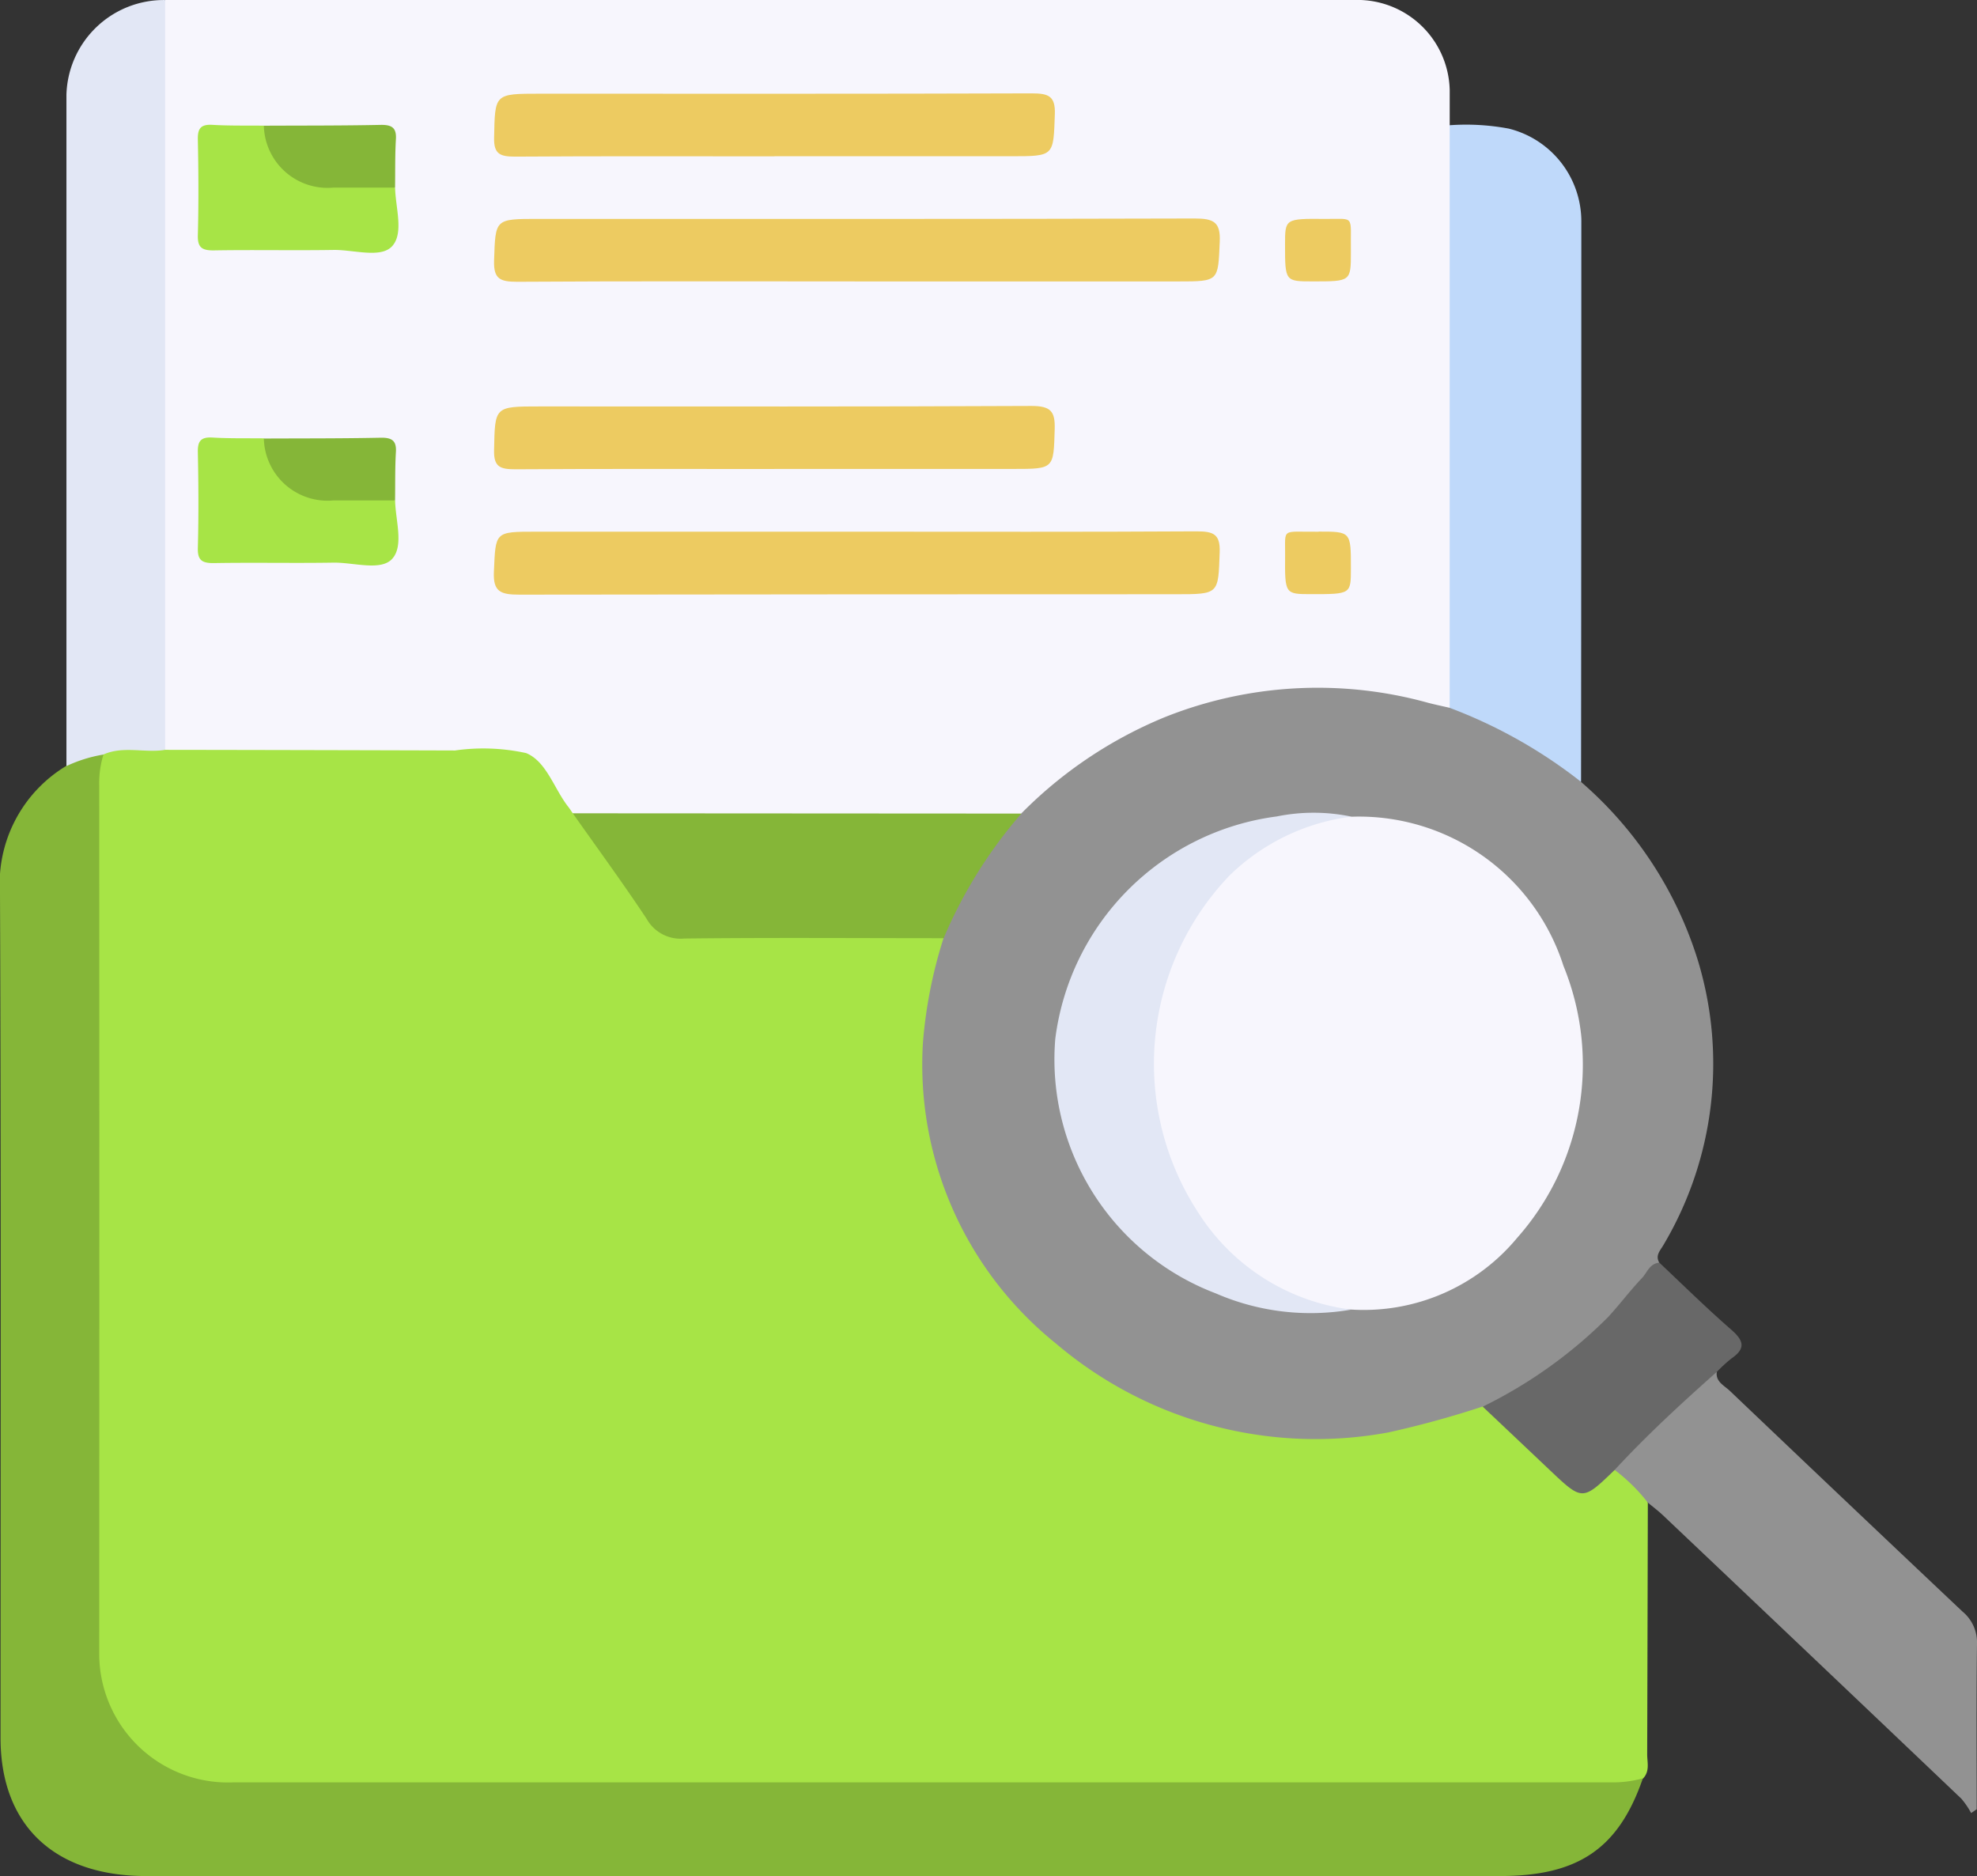 <svg id="Grupo_149732" data-name="Grupo 149732" xmlns="http://www.w3.org/2000/svg" xmlns:xlink="http://www.w3.org/1999/xlink" width="58.325" height="55.343" viewBox="0 0 58.325 55.343">
  <rect x="0" y="0" width="58.325" height="55.343" fill="#333333" stroke="none"/>
  <defs>
    <clipPath id="clip-path">
      <rect id="Rectángulo_90562" data-name="Rectángulo 90562" width="58.325" height="55.343" fill="none"/>
    </clipPath>
  </defs>
  <g id="Grupo_149731" data-name="Grupo 149731" clip-path="url(#clip-path)">
    <path id="Trazado_262994" data-name="Trazado 262994" d="M62.724,165.1q-.008,3.712-.019,7.424c0,.24.083.5-.123.714a1.355,1.355,0,0,1-.95.3c-.688-.005-1.376,0-2.064,0q-19.06,0-38.12,0a5.291,5.291,0,0,1-2.3-.419,3.784,3.784,0,0,1-2.292-3.292c-.019-.191-.012-.384-.012-.576q0-12.5,0-25.008a2.226,2.226,0,0,1,.2-1.237c.27-.341.668-.257,1.031-.271a7.605,7.605,0,0,1,.884.008c3.369-.018,6.738,0,10.107-.012a1.242,1.242,0,0,1,1.157.584c.284.441.607.859.9,1.293.708,1.05,1.47,2.068,2.174,3.121a1.182,1.182,0,0,0,1.1.557c2.2-.015,4.408-.008,6.611,0a1.966,1.966,0,0,1,.894.1c.243.218.114.464.045.7a10.077,10.077,0,0,0,.562,7.528,11.106,11.106,0,0,0,7.73,6.114,11.83,11.83,0,0,0,6.958-.428,1.469,1.469,0,0,1,.525-.125,1.1,1.1,0,0,1,.7.414c.673.634,1.359,1.257,2.005,1.916.292.3.5.312.778.006a1.154,1.154,0,0,1,.562-.42c.463.215.9.453.953,1.014" transform="translate(-14.11 -120.775)" fill="#a7e446"/>
    <path id="Trazado_262995" data-name="Trazado 262995" d="M41.024,23.991c-.044-.064-.085-.13-.134-.192-.42-.536-.639-1.334-1.241-1.584a5.907,5.907,0,0,0-2.1-.077q-4.276-.013-8.553-.019a.944.944,0,0,1-.2-.76q-.007-10.3,0-20.595A1.011,1.011,0,0,1,29,0Q46.54,0,64.082,0a2.722,2.722,0,0,1,2.813,2.656c0,.346,0,.691,0,1.037a1,1,0,0,1,.194.763q.006,7.85,0,15.7a1.718,1.718,0,0,1-.067.568c-.212.4-.549.217-.842.141a12,12,0,0,0-6.96.2A10.964,10.964,0,0,0,55,23.561a1.624,1.624,0,0,1-.885.569,9.207,9.207,0,0,1-1.269.038q-5.382,0-10.765,0a2.008,2.008,0,0,1-1.056-.178" transform="translate(-24.126 0)" fill="#f7f6fd"/>
    <path id="Trazado_262996" data-name="Trazado 262996" d="M170.6,135.625a12.768,12.768,0,0,1,4.224-2.839,12.169,12.169,0,0,1,7.769-.432c.213.057.429.1.644.151a2.175,2.175,0,0,1,1.132.324,13.08,13.08,0,0,1,2.389,1.414,1.281,1.281,0,0,1,.358.448,11.423,11.423,0,0,1,3.427,5.2,10.469,10.469,0,0,1-.993,8.456c-.093.164-.252.311-.126.522a12.516,12.516,0,0,1-4.642,4.083,1.655,1.655,0,0,1-.57.165,28.612,28.612,0,0,1-2.785.764,11.819,11.819,0,0,1-9.8-2.622A10.555,10.555,0,0,1,167.7,142.4a13.65,13.65,0,0,1,.609-3.1,1.577,1.577,0,0,1,.274-.927,11.909,11.909,0,0,1,1.584-2.445,1.132,1.132,0,0,1,.434-.3" transform="translate(-140.473 -111.626)" fill="#929292"/>
    <path id="Trazado_262997" data-name="Trazado 262997" d="M3.052,144.314a2.865,2.865,0,0,0-.125.906q.007,12.82,0,25.64a3.8,3.8,0,0,0,3.981,3.772q20.3,0,40.606,0a3.264,3.264,0,0,0,.954-.119c-.715,2.07-1.9,2.883-4.215,2.883H4.311c-2.71,0-4.295-1.5-4.295-4.074,0-8.3.018-16.6-.016-24.9a4.061,4.061,0,0,1,1.96-3.776.912.912,0,0,1,1.092-.34" transform="translate(0 -122.056)" fill="#85b638"/>
    <path id="Trazado_262998" data-name="Trazado 262998" d="M267.343,43.359a14.531,14.531,0,0,0-3.879-2.186q0-8.593,0-17.186a6.838,6.838,0,0,1,1.744.1,2.819,2.819,0,0,1,2.14,2.742q0,8.265-.008,16.529" transform="translate(-220.696 -20.293)" fill="#bfd9fa"/>
    <path id="Trazado_262999" data-name="Trazado 262999" d="M13.163,22.263a4.154,4.154,0,0,0-1.092.34q0-9.9,0-19.806A2.875,2.875,0,0,1,14.983.006q0,11.059,0,22.118c-.6.1-1.234-.126-1.824.139" transform="translate(-10.111 -0.005)" fill="#e2e7f5"/>
    <path id="Trazado_263000" data-name="Trazado 263000" d="M294.281,266.9a5.248,5.248,0,0,0-.978-.963c-.092-.181.044-.294.151-.4q1.228-1.194,2.486-2.359a.379.379,0,0,1,.375-.135c-.042.285.213.4.376.552q3.428,3.266,6.872,6.518a1.179,1.179,0,0,1,.428.952c-.023,1.626-.009,3.252-.009,4.879l-.164.113a2.374,2.374,0,0,0-.289-.424q-4.394-4.184-8.8-8.357c-.141-.134-.3-.252-.45-.378" transform="translate(-245.666 -222.575)" fill="#929292"/>
    <path id="Trazado_263001" data-name="Trazado 263001" d="M276.377,245.391c-1.044.927-2.07,1.871-3.013,2.892-.952.92-.951.92-1.922,0q-.985-.933-1.972-1.865a13.771,13.771,0,0,0,3.7-2.644c.344-.375.648-.781,1-1.152.153-.162.221-.425.511-.452.7.661,1.391,1.34,2.119,1.975.361.315.445.55.013.848a4.233,4.233,0,0,0-.437.4" transform="translate(-225.727 -204.924)" fill="#686868"/>
    <path id="Trazado_263002" data-name="Trazado 263002" d="M117.333,156a13.771,13.771,0,0,0-2.292,3.675c-2.55,0-5.1-.02-7.65.01a1.148,1.148,0,0,1-1.114-.584c-.7-1.054-1.448-2.076-2.177-3.11l13.233.008" transform="translate(-87.202 -132)" fill="#85b638"/>
    <path id="Trazado_263003" data-name="Trazado 263003" d="M100.423,43.758c-3.318,0-6.636-.01-9.954.011-.509,0-.7-.084-.685-.62.043-1.234.01-1.235,1.3-1.235,6.454,0,12.908.007,19.362-.012.562,0,.772.1.747.679-.052,1.176-.014,1.178-1.239,1.178h-9.529" transform="translate(-75.208 -35.457)" fill="#edcb61"/>
    <path id="Trazado_263004" data-name="Trazado 263004" d="M100.538,101.9c3.318,0,6.636.01,9.954-.01.5,0,.708.075.689.616-.044,1.238-.01,1.239-1.3,1.239q-9.681,0-19.362.012c-.556,0-.777-.087-.75-.676.053-1.179.014-1.181,1.236-1.181h9.529" transform="translate(-75.198 -86.216)" fill="#edcb61"/>
    <path id="Trazado_263005" data-name="Trazado 263005" d="M98.071,19.779c-2.549,0-5.1-.009-7.647.008-.446,0-.637-.07-.626-.556.027-1.3,0-1.3,1.354-1.3,4.835,0,9.67.007,14.5-.01.5,0,.708.075.689.616-.044,1.238-.01,1.239-1.3,1.239H98.071" transform="translate(-75.221 -15.167)" fill="#edcb61"/>
    <path id="Trazado_263006" data-name="Trazado 263006" d="M98.072,79.734c-2.549,0-5.1-.008-7.647.008-.443,0-.639-.065-.629-.554.027-1.3,0-1.3,1.353-1.3,4.835,0,9.67.01,14.5-.014.577,0,.7.166.687.675-.035,1.183-.01,1.183-1.229,1.183h-7.04" transform="translate(-75.22 -65.899)" fill="#edcb61"/>
    <path id="Trazado_263007" data-name="Trazado 263007" d="M41.777,25.792c.012.59.264,1.339-.087,1.724-.336.368-1.141.1-1.739.111-1.171.019-2.342-.007-3.513.013-.369.006-.49-.092-.48-.451.025-.939.019-1.878,0-2.817-.006-.31.069-.457.432-.435.5.03,1.008.018,1.513.024a.566.566,0,0,1,.168.236,2,2,0,0,0,2.294,1.444,2.2,2.2,0,0,1,1.41.151" transform="translate(-30.121 -20.254)" fill="#a7e446"/>
    <path id="Trazado_263008" data-name="Trazado 263008" d="M41.777,85.766c.012.59.264,1.339-.087,1.724-.336.368-1.141.1-1.739.111-1.171.019-2.342-.007-3.513.013-.369.006-.49-.092-.48-.451.025-.939.019-1.878,0-2.817-.006-.31.069-.457.432-.435.5.03,1.008.018,1.513.024a.566.566,0,0,1,.168.236,2,2,0,0,0,2.294,1.444,2.2,2.2,0,0,1,1.41.151" transform="translate(-30.121 -71.004)" fill="#a7e446"/>
    <path id="Trazado_263009" data-name="Trazado 263009" d="M51.827,25.8c-.606,0-1.213,0-1.819,0a1.88,1.88,0,0,1-2.053-1.826c1.149-.006,2.3,0,3.445-.024.337-.006.471.09.451.421-.028.477-.018.956-.025,1.434" transform="translate(-40.171 -20.266)" fill="#85b638"/>
    <path id="Trazado_263010" data-name="Trazado 263010" d="M51.827,85.778c-.606,0-1.213,0-1.819,0a1.88,1.88,0,0,1-2.053-1.826c1.148-.006,2.3,0,3.445-.024.337-.006.471.09.451.421-.028.477-.018.956-.025,1.434" transform="translate(-40.171 -71.016)" fill="#85b638"/>
    <path id="Trazado_263011" data-name="Trazado 263011" d="M235.485,42.952c0,.871,0,.871-1.116.871-.827,0-.827,0-.827-1.089,0-.757,0-.765,1.177-.754.906.008.749-.143.766.971" transform="translate(-195.631 -35.522)" fill="#edcb61"/>
    <path id="Trazado_263012" data-name="Trazado 263012" d="M234.536,101.949c.954,0,.954,0,.953,1.084,0,.762,0,.762-1.172.761-.772,0-.779,0-.769-1.141.007-.832-.127-.689.988-.7" transform="translate(-195.635 -86.268)" fill="#edcb61"/>
    <path id="Trazado_263013" data-name="Trazado 263013" d="M214.63,156.6a6.334,6.334,0,0,1,6.256,4.4,7.706,7.706,0,0,1-1.368,8.025,5.879,5.879,0,0,1-4.89,2.113,5.157,5.157,0,0,1-3.881-1.809,8.064,8.064,0,0,1,.43-11.332,4.718,4.718,0,0,1,3.453-1.4" transform="translate(-174.761 -132.508)" fill="#f7f6fd"/>
    <path id="Trazado_263014" data-name="Trazado 263014" d="M200.252,155.983a6.282,6.282,0,0,0-3.595,1.736,8.03,8.03,0,0,0-.894,9.99,6.258,6.258,0,0,0,4.487,2.816,7.011,7.011,0,0,1-4-.479,7.38,7.38,0,0,1-4.734-7.512,7.575,7.575,0,0,1,6.532-6.556,5.471,5.471,0,0,1,2.208.006" transform="translate(-160.383 -131.894)" fill="#e2e7f5"/>
  </g>
</svg>
